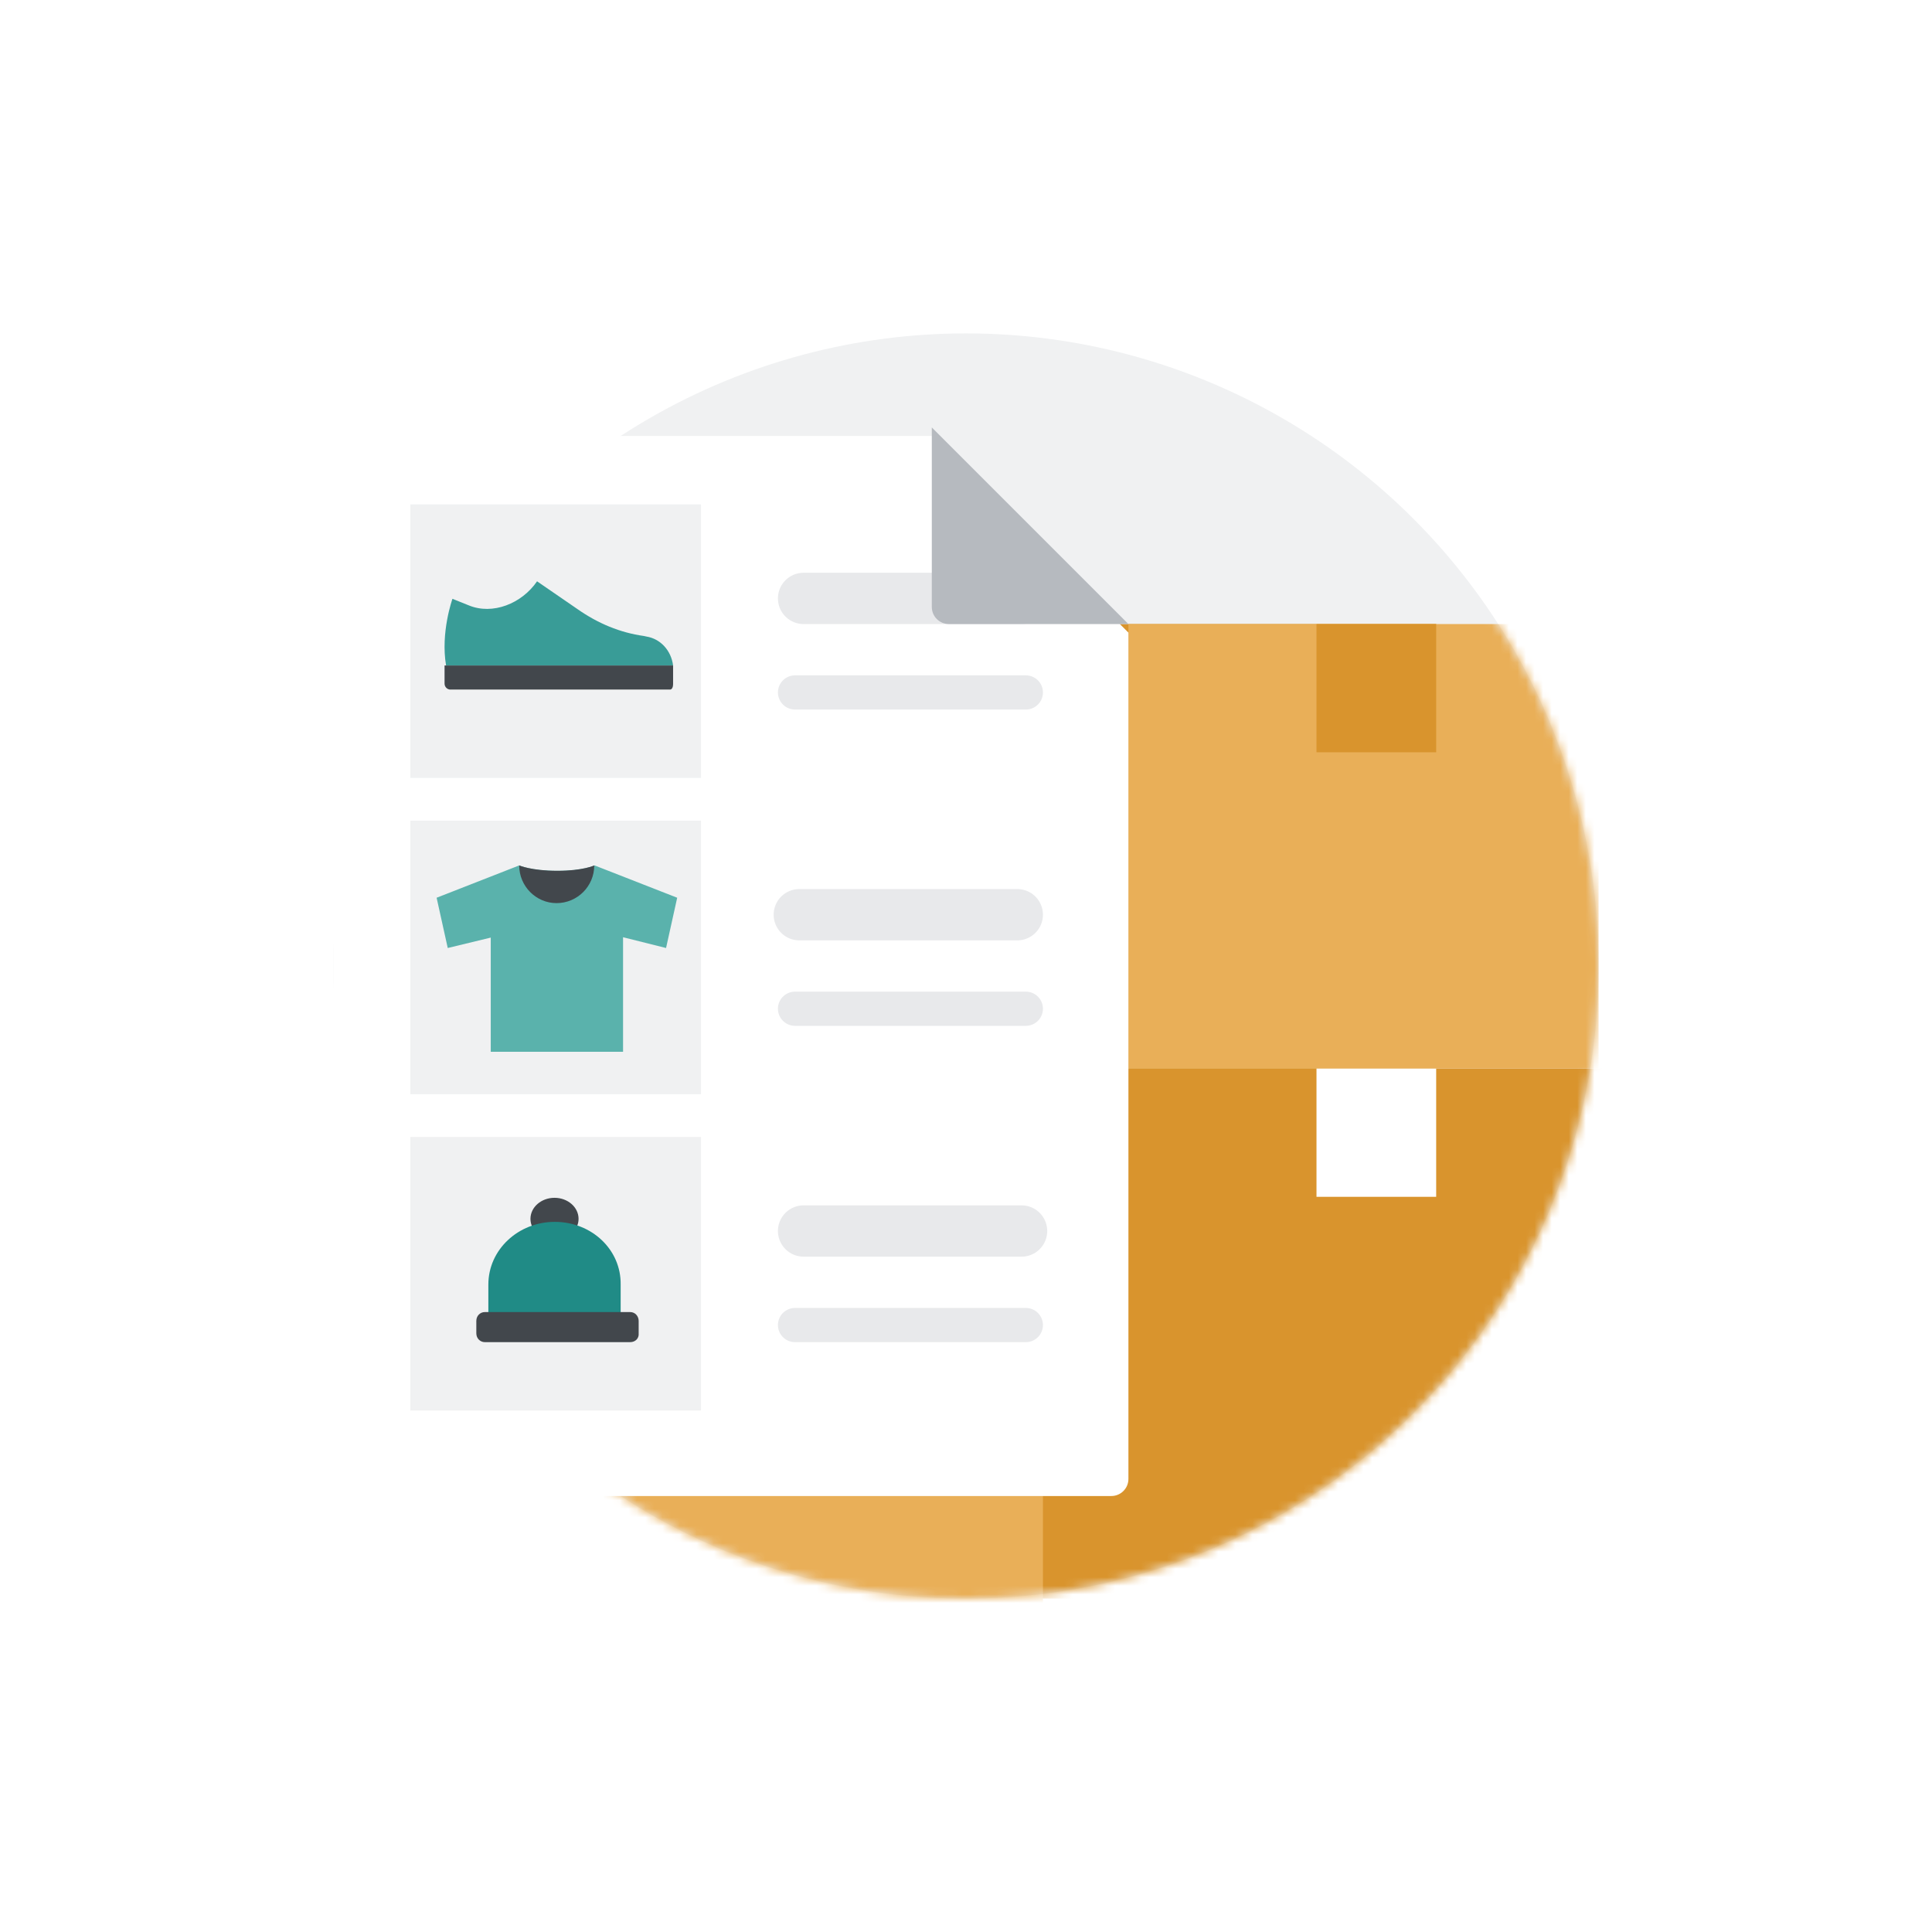 <svg width="226" height="226" viewBox="0 0 226 226" fill="none" xmlns="http://www.w3.org/2000/svg">
<rect width="226" height="226" fill="transparent"/>
<circle cx="113" cy="113" r="74" fill="#F0F1F2"/>
<rect x="115" y="73" width="53" height="52" fill="#D9942D"/>
<mask id="mask0_525_124424" style="mask-type:luminance" maskUnits="userSpaceOnUse" x="39" y="39" width="148" height="149">
<path d="M187 113C187 153.9 153.9 187 113 187C72.1 187 39 153.9 39 113C39 72.1 72.1 39 113 39C153.9 39 187 72.2 187 113Z" fill="white"/>
</mask>
<g mask="url(#mask0_525_124424)">
<rect x="120" y="125" width="73" height="62" fill="#D9942D"/>
<path d="M68 125H122V188H68V125Z" fill="#E9AF58"/>
<rect x="132" y="73" width="55" height="52" fill="#E9AF58"/>
</g>
<rect x="154" y="73" width="14" height="15" fill="#D9942D"/>
<g filter="url(#filter0_d_525_124424)">
<path d="M39 52C39 50.895 39.895 50 41 50H109L132 73V172C132 173.105 131.105 174 130 174H41C39.895 174 39 173.105 39 172V52Z" fill="white"/>
</g>
<path d="M94 70H119.5" stroke="#E8E9EB" stroke-width="6" stroke-linecap="round"/>
<path d="M93.5 107H119" stroke="#E8E9EB" stroke-width="6" stroke-linecap="round"/>
<path d="M94 144H119.5" stroke="#E8E9EB" stroke-width="6" stroke-linecap="round"/>
<path d="M93 81H120" stroke="#E8E9EB" stroke-width="4" stroke-linecap="round"/>
<path d="M93 118H120" stroke="#E8E9EB" stroke-width="4" stroke-linecap="round"/>
<path d="M93 155H120" stroke="#E8E9EB" stroke-width="4" stroke-linecap="round"/>
<rect x="48" y="133" width="34" height="32" fill="#F0F1F2"/>
<rect x="48" y="59" width="34" height="32" fill="#F0F1F2"/>
<rect x="48" y="96" width="34" height="32" fill="#F0F1F2"/>
<path d="M64.865 145.04C66.419 145.04 67.679 143.938 67.679 142.578C67.679 141.218 66.419 140.116 64.865 140.116C63.311 140.116 62.051 141.218 62.051 142.578C62.051 143.938 63.311 145.04 64.865 145.04Z" fill="#42474C"/>
<path d="M64.894 142.93C60.63 142.93 57.126 146.181 57.126 150.26V154.89H72.603V150.26C72.661 146.181 69.216 142.93 64.894 142.93Z" fill="#208B86"/>
<path d="M73.719 157H56.709C56.185 157 55.719 156.576 55.719 155.969V154.514C55.719 153.907 56.185 153.482 56.709 153.482H73.719C74.302 153.482 74.709 153.968 74.709 154.514V155.969C74.767 156.576 74.302 157 73.719 157Z" fill="#42474C"/>
<path d="M69.555 101.235C69.555 101.235 68.253 101.865 65.187 101.865C62.121 101.865 60.735 101.235 60.735 101.235L51.074 105.015L52.376 110.895L57.406 109.677V123.034H72.884V109.635L77.914 110.895L79.216 105.015L69.555 101.235Z" fill="#5AB2AC"/>
<path d="M69.513 101.235C69.513 103.671 67.539 105.645 65.103 105.645C62.709 105.645 60.734 103.671 60.734 101.235C60.734 101.235 62.163 101.865 65.187 101.865C68.211 101.865 69.513 101.235 69.513 101.235Z" fill="#42474C"/>
<path d="M52.927 70.047C52.927 70.047 51.517 73.98 52.181 77.85H78.737C78.506 76.059 77.233 74.716 75.612 74.46L75.323 74.396C72.545 74.012 69.941 72.925 67.568 71.262L62.823 68C61.029 70.622 57.614 71.965 54.836 70.814L52.927 70.047Z" fill="#399C97"/>
<path d="M78.737 77.849V80.038C78.737 80.35 78.619 80.663 78.382 80.663H52.671C52.337 80.663 52.003 80.376 52.003 79.96V77.849H78.737Z" fill="#42474C"/>
<path d="M109 50L132 73H111C109.895 73 109 72.105 109 71V50Z" fill="#B6BABF"/>
<rect x="154" y="125" width="14" height="15" fill="white"/>
<defs>
<filter id="filter0_d_525_124424" x="34" y="46" width="103" height="134" filterUnits="userSpaceOnUse" color-interpolation-filters="sRGB">
<feFlood flood-opacity="0" result="BackgroundImageFix"/>
<feColorMatrix in="SourceAlpha" type="matrix" values="0 0 0 0 0 0 0 0 0 0 0 0 0 0 0 0 0 0 127 0" result="hardAlpha"/>
<feOffset dy="1"/>
<feGaussianBlur stdDeviation="2.5"/>
<feColorMatrix type="matrix" values="0 0 0 0 0 0 0 0 0 0 0 0 0 0 0 0 0 0 0.3 0"/>
<feBlend mode="normal" in2="BackgroundImageFix" result="effect1_dropShadow_525_124424"/>
<feBlend mode="normal" in="SourceGraphic" in2="effect1_dropShadow_525_124424" result="shape"/>
</filter>
</defs>
</svg>
